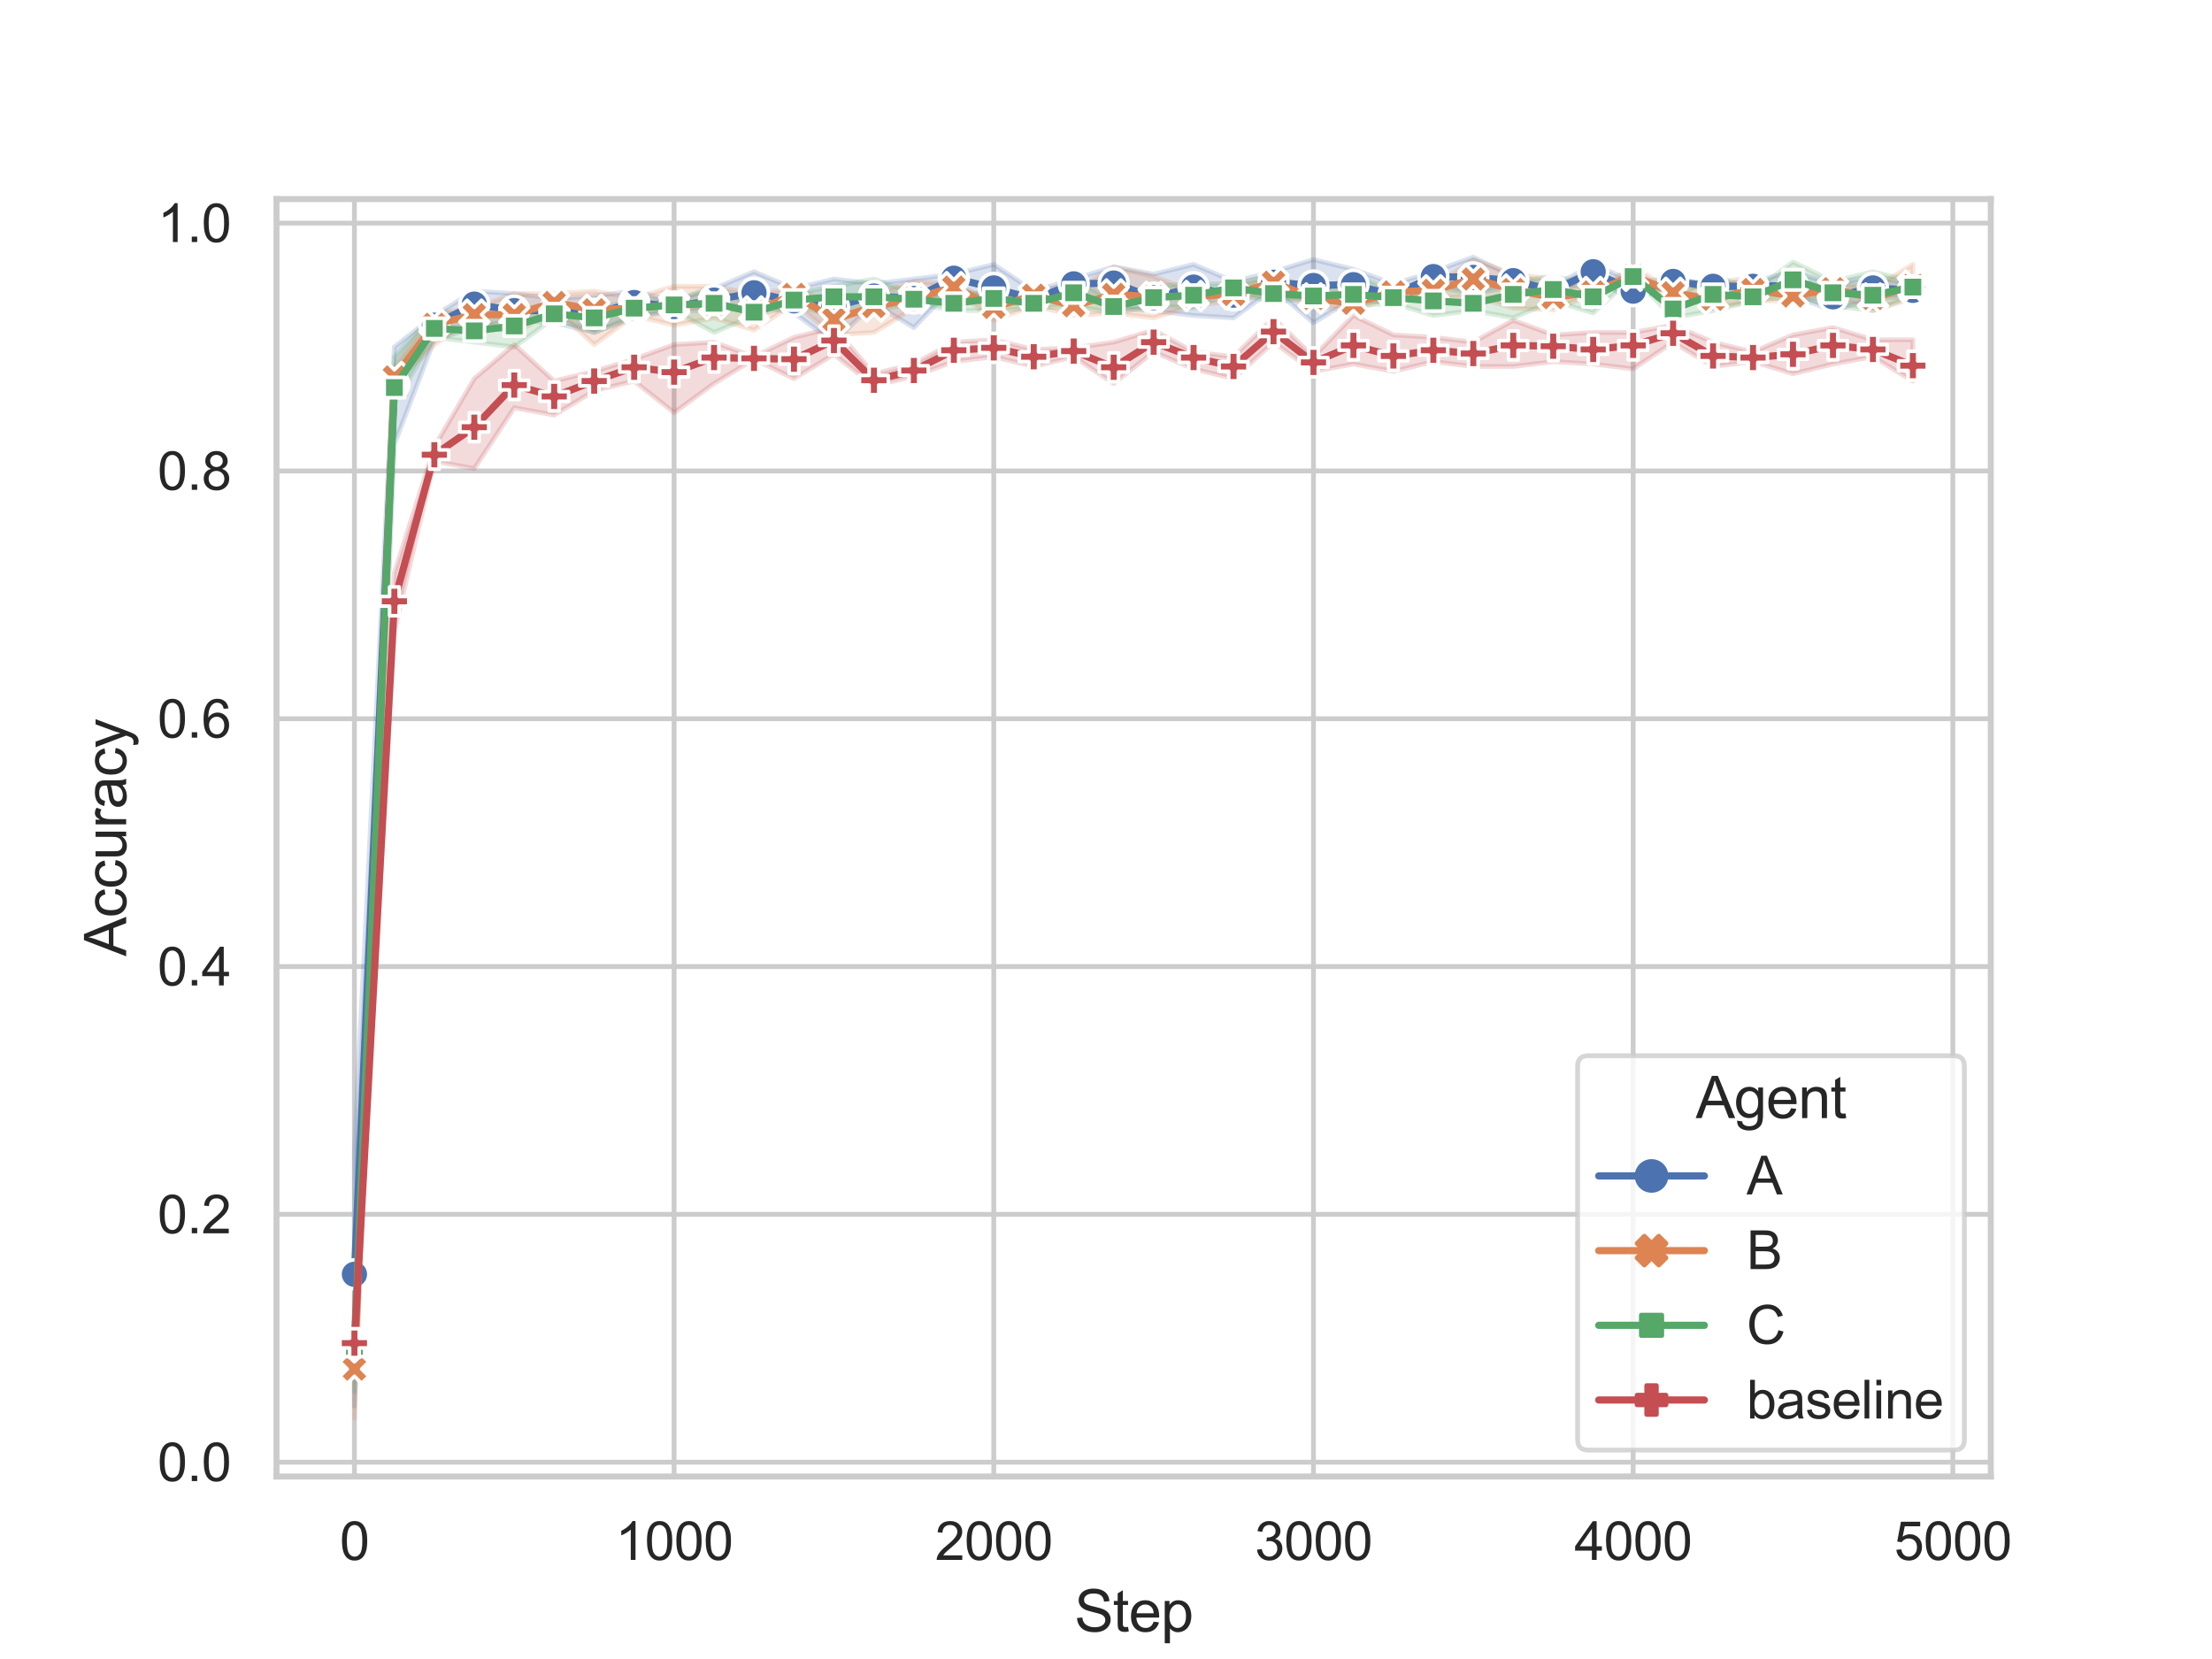 <?xml version="1.0" encoding="utf-8" standalone="no"?>
<!DOCTYPE svg PUBLIC "-//W3C//DTD SVG 1.1//EN"
  "http://www.w3.org/Graphics/SVG/1.1/DTD/svg11.dtd">
<svg height="345.6pt" version="1.1" viewBox="0 0 460.8 345.6" width="460.8pt" xmlns="http://www.w3.org/2000/svg" xmlns:xlink="http://www.w3.org/1999/xlink">
 <defs>
  <style type="text/css">*{stroke-linecap:butt;stroke-linejoin:round;}</style>
 </defs>
 <g id="figure_1">
  <g id="patch_1">
   <path d="M 0 345.6 
L 460.8 345.6 
L 460.8 0 
L 0 0 
z
" style="fill:#ffffff;"/>
  </g>
  <g id="axes_1">
   <g id="patch_2">
    <path d="M 57.6 307.584 
L 414.72 307.584 
L 414.72 41.472 
L 57.6 41.472 
z
" style="fill:#ffffff;"/>
   </g>
   <g id="matplotlib.axis_1">
    <g id="xtick_1">
     <g id="line2d_1">
      <path clip-path="url(#p94742d2c75)" d="M 73.833 307.584 
L 73.833 41.472 
" style="fill:none;stroke:#cccccc;stroke-linecap:round;"/>
     </g>
     <g id="text_1">
      <!-- 0 -->
      <g style="fill:#262626;" transform="translate(70.774 324.958)scale(0.11 -0.11)">
       <defs>
        <path d="M 266 2259 
Q 266 3072 433 3567 
Q 600 4063 929 4331 
Q 1259 4600 1759 4600 
Q 2128 4600 2406 4451 
Q 2684 4303 2865 4023 
Q 3047 3744 3150 3342 
Q 3253 2941 3253 2259 
Q 3253 1453 3087 958 
Q 2922 463 2592 192 
Q 2263 -78 1759 -78 
Q 1097 -78 719 397 
Q 266 969 266 2259 
z
M 844 2259 
Q 844 1131 1108 757 
Q 1372 384 1759 384 
Q 2147 384 2411 759 
Q 2675 1134 2675 2259 
Q 2675 3391 2411 3762 
Q 2147 4134 1753 4134 
Q 1366 4134 1134 3806 
Q 844 3388 844 2259 
z
" id="ArialMT-30" transform="scale(0.016)"/>
       </defs>
       <use xlink:href="#ArialMT-30"/>
      </g>
     </g>
    </g>
    <g id="xtick_2">
     <g id="line2d_2">
      <path clip-path="url(#p94742d2c75)" d="M 140.429 307.584 
L 140.429 41.472 
" style="fill:none;stroke:#cccccc;stroke-linecap:round;"/>
     </g>
     <g id="text_2">
      <!-- 1000 -->
      <g style="fill:#262626;" transform="translate(128.194 324.958)scale(0.11 -0.11)">
       <defs>
        <path d="M 2384 0 
L 1822 0 
L 1822 3584 
Q 1619 3391 1289 3197 
Q 959 3003 697 2906 
L 697 3450 
Q 1169 3672 1522 3987 
Q 1875 4303 2022 4600 
L 2384 4600 
L 2384 0 
z
" id="ArialMT-31" transform="scale(0.016)"/>
       </defs>
       <use xlink:href="#ArialMT-31"/>
       <use x="55.615" xlink:href="#ArialMT-30"/>
       <use x="111.23" xlink:href="#ArialMT-30"/>
       <use x="166.846" xlink:href="#ArialMT-30"/>
      </g>
     </g>
    </g>
    <g id="xtick_3">
     <g id="line2d_3">
      <path clip-path="url(#p94742d2c75)" d="M 207.024 307.584 
L 207.024 41.472 
" style="fill:none;stroke:#cccccc;stroke-linecap:round;"/>
     </g>
     <g id="text_3">
      <!-- 2000 -->
      <g style="fill:#262626;" transform="translate(194.79 324.958)scale(0.11 -0.11)">
       <defs>
        <path d="M 3222 541 
L 3222 0 
L 194 0 
Q 188 203 259 391 
Q 375 700 629 1000 
Q 884 1300 1366 1694 
Q 2113 2306 2375 2664 
Q 2638 3022 2638 3341 
Q 2638 3675 2398 3904 
Q 2159 4134 1775 4134 
Q 1369 4134 1125 3890 
Q 881 3647 878 3216 
L 300 3275 
Q 359 3922 746 4261 
Q 1134 4600 1788 4600 
Q 2447 4600 2831 4234 
Q 3216 3869 3216 3328 
Q 3216 3053 3103 2787 
Q 2991 2522 2730 2228 
Q 2469 1934 1863 1422 
Q 1356 997 1212 845 
Q 1069 694 975 541 
L 3222 541 
z
" id="ArialMT-32" transform="scale(0.016)"/>
       </defs>
       <use xlink:href="#ArialMT-32"/>
       <use x="55.615" xlink:href="#ArialMT-30"/>
       <use x="111.23" xlink:href="#ArialMT-30"/>
       <use x="166.846" xlink:href="#ArialMT-30"/>
      </g>
     </g>
    </g>
    <g id="xtick_4">
     <g id="line2d_4">
      <path clip-path="url(#p94742d2c75)" d="M 273.62 307.584 
L 273.62 41.472 
" style="fill:none;stroke:#cccccc;stroke-linecap:round;"/>
     </g>
     <g id="text_4">
      <!-- 3000 -->
      <g style="fill:#262626;" transform="translate(261.386 324.958)scale(0.11 -0.11)">
       <defs>
        <path d="M 269 1209 
L 831 1284 
Q 928 806 1161 595 
Q 1394 384 1728 384 
Q 2125 384 2398 659 
Q 2672 934 2672 1341 
Q 2672 1728 2419 1979 
Q 2166 2231 1775 2231 
Q 1616 2231 1378 2169 
L 1441 2663 
Q 1497 2656 1531 2656 
Q 1891 2656 2178 2843 
Q 2466 3031 2466 3422 
Q 2466 3731 2256 3934 
Q 2047 4138 1716 4138 
Q 1388 4138 1169 3931 
Q 950 3725 888 3313 
L 325 3413 
Q 428 3978 793 4289 
Q 1159 4600 1703 4600 
Q 2078 4600 2393 4439 
Q 2709 4278 2876 4000 
Q 3044 3722 3044 3409 
Q 3044 3113 2884 2869 
Q 2725 2625 2413 2481 
Q 2819 2388 3044 2092 
Q 3269 1797 3269 1353 
Q 3269 753 2831 336 
Q 2394 -81 1725 -81 
Q 1122 -81 723 278 
Q 325 638 269 1209 
z
" id="ArialMT-33" transform="scale(0.016)"/>
       </defs>
       <use xlink:href="#ArialMT-33"/>
       <use x="55.615" xlink:href="#ArialMT-30"/>
       <use x="111.23" xlink:href="#ArialMT-30"/>
       <use x="166.846" xlink:href="#ArialMT-30"/>
      </g>
     </g>
    </g>
    <g id="xtick_5">
     <g id="line2d_5">
      <path clip-path="url(#p94742d2c75)" d="M 340.216 307.584 
L 340.216 41.472 
" style="fill:none;stroke:#cccccc;stroke-linecap:round;"/>
     </g>
     <g id="text_5">
      <!-- 4000 -->
      <g style="fill:#262626;" transform="translate(327.982 324.958)scale(0.11 -0.11)">
       <defs>
        <path d="M 2069 0 
L 2069 1097 
L 81 1097 
L 81 1613 
L 2172 4581 
L 2631 4581 
L 2631 1613 
L 3250 1613 
L 3250 1097 
L 2631 1097 
L 2631 0 
L 2069 0 
z
M 2069 1613 
L 2069 3678 
L 634 1613 
L 2069 1613 
z
" id="ArialMT-34" transform="scale(0.016)"/>
       </defs>
       <use xlink:href="#ArialMT-34"/>
       <use x="55.615" xlink:href="#ArialMT-30"/>
       <use x="111.23" xlink:href="#ArialMT-30"/>
       <use x="166.846" xlink:href="#ArialMT-30"/>
      </g>
     </g>
    </g>
    <g id="xtick_6">
     <g id="line2d_6">
      <path clip-path="url(#p94742d2c75)" d="M 406.812 307.584 
L 406.812 41.472 
" style="fill:none;stroke:#cccccc;stroke-linecap:round;"/>
     </g>
     <g id="text_6">
      <!-- 5000 -->
      <g style="fill:#262626;" transform="translate(394.578 324.958)scale(0.11 -0.11)">
       <defs>
        <path d="M 266 1200 
L 856 1250 
Q 922 819 1161 601 
Q 1400 384 1738 384 
Q 2144 384 2425 690 
Q 2706 997 2706 1503 
Q 2706 1984 2436 2262 
Q 2166 2541 1728 2541 
Q 1456 2541 1237 2417 
Q 1019 2294 894 2097 
L 366 2166 
L 809 4519 
L 3088 4519 
L 3088 3981 
L 1259 3981 
L 1013 2750 
Q 1425 3038 1878 3038 
Q 2478 3038 2890 2622 
Q 3303 2206 3303 1553 
Q 3303 931 2941 478 
Q 2500 -78 1738 -78 
Q 1113 -78 717 272 
Q 322 622 266 1200 
z
" id="ArialMT-35" transform="scale(0.016)"/>
       </defs>
       <use xlink:href="#ArialMT-35"/>
       <use x="55.615" xlink:href="#ArialMT-30"/>
       <use x="111.23" xlink:href="#ArialMT-30"/>
       <use x="166.846" xlink:href="#ArialMT-30"/>
      </g>
     </g>
    </g>
    <g id="text_7">
     <!-- Step -->
     <g style="fill:#262626;" transform="translate(223.818 339.879)scale(0.12 -0.12)">
      <defs>
       <path d="M 288 1472 
L 859 1522 
Q 900 1178 1048 958 
Q 1197 738 1509 602 
Q 1822 466 2213 466 
Q 2559 466 2825 569 
Q 3091 672 3220 851 
Q 3350 1031 3350 1244 
Q 3350 1459 3225 1620 
Q 3100 1781 2813 1891 
Q 2628 1963 1997 2114 
Q 1366 2266 1113 2400 
Q 784 2572 623 2826 
Q 463 3081 463 3397 
Q 463 3744 659 4045 
Q 856 4347 1234 4503 
Q 1613 4659 2075 4659 
Q 2584 4659 2973 4495 
Q 3363 4331 3572 4012 
Q 3781 3694 3797 3291 
L 3216 3247 
Q 3169 3681 2898 3903 
Q 2628 4125 2100 4125 
Q 1550 4125 1298 3923 
Q 1047 3722 1047 3438 
Q 1047 3191 1225 3031 
Q 1400 2872 2139 2705 
Q 2878 2538 3153 2413 
Q 3553 2228 3743 1945 
Q 3934 1663 3934 1294 
Q 3934 928 3725 604 
Q 3516 281 3123 101 
Q 2731 -78 2241 -78 
Q 1619 -78 1198 103 
Q 778 284 539 648 
Q 300 1013 288 1472 
z
" id="ArialMT-53" transform="scale(0.016)"/>
       <path d="M 1650 503 
L 1731 6 
Q 1494 -44 1306 -44 
Q 1000 -44 831 53 
Q 663 150 594 308 
Q 525 466 525 972 
L 525 2881 
L 113 2881 
L 113 3319 
L 525 3319 
L 525 4141 
L 1084 4478 
L 1084 3319 
L 1650 3319 
L 1650 2881 
L 1084 2881 
L 1084 941 
Q 1084 700 1114 631 
Q 1144 563 1211 522 
Q 1278 481 1403 481 
Q 1497 481 1650 503 
z
" id="ArialMT-74" transform="scale(0.016)"/>
       <path d="M 2694 1069 
L 3275 997 
Q 3138 488 2766 206 
Q 2394 -75 1816 -75 
Q 1088 -75 661 373 
Q 234 822 234 1631 
Q 234 2469 665 2931 
Q 1097 3394 1784 3394 
Q 2450 3394 2872 2941 
Q 3294 2488 3294 1666 
Q 3294 1616 3291 1516 
L 816 1516 
Q 847 969 1125 678 
Q 1403 388 1819 388 
Q 2128 388 2347 550 
Q 2566 713 2694 1069 
z
M 847 1978 
L 2700 1978 
Q 2663 2397 2488 2606 
Q 2219 2931 1791 2931 
Q 1403 2931 1139 2672 
Q 875 2413 847 1978 
z
" id="ArialMT-65" transform="scale(0.016)"/>
       <path d="M 422 -1272 
L 422 3319 
L 934 3319 
L 934 2888 
Q 1116 3141 1344 3267 
Q 1572 3394 1897 3394 
Q 2322 3394 2647 3175 
Q 2972 2956 3137 2557 
Q 3303 2159 3303 1684 
Q 3303 1175 3120 767 
Q 2938 359 2589 142 
Q 2241 -75 1856 -75 
Q 1575 -75 1351 44 
Q 1128 163 984 344 
L 984 -1272 
L 422 -1272 
z
M 931 1641 
Q 931 1000 1190 694 
Q 1450 388 1819 388 
Q 2194 388 2461 705 
Q 2728 1022 2728 1688 
Q 2728 2322 2467 2637 
Q 2206 2953 1844 2953 
Q 1484 2953 1207 2617 
Q 931 2281 931 1641 
z
" id="ArialMT-70" transform="scale(0.016)"/>
      </defs>
      <use xlink:href="#ArialMT-53"/>
      <use x="66.699" xlink:href="#ArialMT-74"/>
      <use x="94.482" xlink:href="#ArialMT-65"/>
      <use x="150.098" xlink:href="#ArialMT-70"/>
     </g>
    </g>
   </g>
   <g id="matplotlib.axis_2">
    <g id="ytick_1">
     <g id="line2d_7">
      <path clip-path="url(#p94742d2c75)" d="M 57.6 304.598 
L 414.72 304.598 
" style="fill:none;stroke:#cccccc;stroke-linecap:round;"/>
     </g>
     <g id="text_8">
      <!-- 0.0 -->
      <g style="fill:#262626;" transform="translate(32.81 308.535)scale(0.11 -0.11)">
       <defs>
        <path d="M 581 0 
L 581 641 
L 1222 641 
L 1222 0 
L 581 0 
z
" id="ArialMT-2e" transform="scale(0.016)"/>
       </defs>
       <use xlink:href="#ArialMT-30"/>
       <use x="55.615" xlink:href="#ArialMT-2e"/>
       <use x="83.398" xlink:href="#ArialMT-30"/>
      </g>
     </g>
    </g>
    <g id="ytick_2">
     <g id="line2d_8">
      <path clip-path="url(#p94742d2c75)" d="M 57.6 252.975 
L 414.72 252.975 
" style="fill:none;stroke:#cccccc;stroke-linecap:round;"/>
     </g>
     <g id="text_9">
      <!-- 0.2 -->
      <g style="fill:#262626;" transform="translate(32.81 256.912)scale(0.11 -0.11)">
       <use xlink:href="#ArialMT-30"/>
       <use x="55.615" xlink:href="#ArialMT-2e"/>
       <use x="83.398" xlink:href="#ArialMT-32"/>
      </g>
     </g>
    </g>
    <g id="ytick_3">
     <g id="line2d_9">
      <path clip-path="url(#p94742d2c75)" d="M 57.6 201.352 
L 414.72 201.352 
" style="fill:none;stroke:#cccccc;stroke-linecap:round;"/>
     </g>
     <g id="text_10">
      <!-- 0.4 -->
      <g style="fill:#262626;" transform="translate(32.81 205.289)scale(0.11 -0.11)">
       <use xlink:href="#ArialMT-30"/>
       <use x="55.615" xlink:href="#ArialMT-2e"/>
       <use x="83.398" xlink:href="#ArialMT-34"/>
      </g>
     </g>
    </g>
    <g id="ytick_4">
     <g id="line2d_10">
      <path clip-path="url(#p94742d2c75)" d="M 57.6 149.729 
L 414.72 149.729 
" style="fill:none;stroke:#cccccc;stroke-linecap:round;"/>
     </g>
     <g id="text_11">
      <!-- 0.6 -->
      <g style="fill:#262626;" transform="translate(32.81 153.665)scale(0.11 -0.11)">
       <defs>
        <path d="M 3184 3459 
L 2625 3416 
Q 2550 3747 2413 3897 
Q 2184 4138 1850 4138 
Q 1581 4138 1378 3988 
Q 1113 3794 959 3422 
Q 806 3050 800 2363 
Q 1003 2672 1297 2822 
Q 1591 2972 1913 2972 
Q 2475 2972 2870 2558 
Q 3266 2144 3266 1488 
Q 3266 1056 3080 686 
Q 2894 316 2569 119 
Q 2244 -78 1831 -78 
Q 1128 -78 684 439 
Q 241 956 241 2144 
Q 241 3472 731 4075 
Q 1159 4600 1884 4600 
Q 2425 4600 2770 4297 
Q 3116 3994 3184 3459 
z
M 888 1484 
Q 888 1194 1011 928 
Q 1134 663 1356 523 
Q 1578 384 1822 384 
Q 2178 384 2434 671 
Q 2691 959 2691 1453 
Q 2691 1928 2437 2201 
Q 2184 2475 1800 2475 
Q 1419 2475 1153 2201 
Q 888 1928 888 1484 
z
" id="ArialMT-36" transform="scale(0.016)"/>
       </defs>
       <use xlink:href="#ArialMT-30"/>
       <use x="55.615" xlink:href="#ArialMT-2e"/>
       <use x="83.398" xlink:href="#ArialMT-36"/>
      </g>
     </g>
    </g>
    <g id="ytick_5">
     <g id="line2d_11">
      <path clip-path="url(#p94742d2c75)" d="M 57.6 98.106 
L 414.72 98.106 
" style="fill:none;stroke:#cccccc;stroke-linecap:round;"/>
     </g>
     <g id="text_12">
      <!-- 0.8 -->
      <g style="fill:#262626;" transform="translate(32.81 102.042)scale(0.11 -0.11)">
       <defs>
        <path d="M 1131 2484 
Q 781 2613 612 2850 
Q 444 3088 444 3419 
Q 444 3919 803 4259 
Q 1163 4600 1759 4600 
Q 2359 4600 2725 4251 
Q 3091 3903 3091 3403 
Q 3091 3084 2923 2848 
Q 2756 2613 2416 2484 
Q 2838 2347 3058 2040 
Q 3278 1734 3278 1309 
Q 3278 722 2862 322 
Q 2447 -78 1769 -78 
Q 1091 -78 675 323 
Q 259 725 259 1325 
Q 259 1772 486 2073 
Q 713 2375 1131 2484 
z
M 1019 3438 
Q 1019 3113 1228 2906 
Q 1438 2700 1772 2700 
Q 2097 2700 2305 2904 
Q 2513 3109 2513 3406 
Q 2513 3716 2298 3927 
Q 2084 4138 1766 4138 
Q 1444 4138 1231 3931 
Q 1019 3725 1019 3438 
z
M 838 1322 
Q 838 1081 952 856 
Q 1066 631 1291 507 
Q 1516 384 1775 384 
Q 2178 384 2440 643 
Q 2703 903 2703 1303 
Q 2703 1709 2433 1975 
Q 2163 2241 1756 2241 
Q 1359 2241 1098 1978 
Q 838 1716 838 1322 
z
" id="ArialMT-38" transform="scale(0.016)"/>
       </defs>
       <use xlink:href="#ArialMT-30"/>
       <use x="55.615" xlink:href="#ArialMT-2e"/>
       <use x="83.398" xlink:href="#ArialMT-38"/>
      </g>
     </g>
    </g>
    <g id="ytick_6">
     <g id="line2d_12">
      <path clip-path="url(#p94742d2c75)" d="M 57.6 46.482 
L 414.72 46.482 
" style="fill:none;stroke:#cccccc;stroke-linecap:round;"/>
     </g>
     <g id="text_13">
      <!-- 1.0 -->
      <g style="fill:#262626;" transform="translate(32.81 50.419)scale(0.11 -0.11)">
       <use xlink:href="#ArialMT-31"/>
       <use x="55.615" xlink:href="#ArialMT-2e"/>
       <use x="83.398" xlink:href="#ArialMT-30"/>
      </g>
     </g>
    </g>
    <g id="text_14">
     <!-- Accuracy -->
     <g style="fill:#262626;" transform="translate(26.284 199.201)rotate(-90)scale(0.12 -0.12)">
      <defs>
       <path d="M -9 0 
L 1750 4581 
L 2403 4581 
L 4278 0 
L 3588 0 
L 3053 1388 
L 1138 1388 
L 634 0 
L -9 0 
z
M 1313 1881 
L 2866 1881 
L 2388 3150 
Q 2169 3728 2063 4100 
Q 1975 3659 1816 3225 
L 1313 1881 
z
" id="ArialMT-41" transform="scale(0.016)"/>
       <path d="M 2588 1216 
L 3141 1144 
Q 3050 572 2676 248 
Q 2303 -75 1759 -75 
Q 1078 -75 664 370 
Q 250 816 250 1647 
Q 250 2184 428 2587 
Q 606 2991 970 3192 
Q 1334 3394 1763 3394 
Q 2303 3394 2647 3120 
Q 2991 2847 3088 2344 
L 2541 2259 
Q 2463 2594 2264 2762 
Q 2066 2931 1784 2931 
Q 1359 2931 1093 2626 
Q 828 2322 828 1663 
Q 828 994 1084 691 
Q 1341 388 1753 388 
Q 2084 388 2306 591 
Q 2528 794 2588 1216 
z
" id="ArialMT-63" transform="scale(0.016)"/>
       <path d="M 2597 0 
L 2597 488 
Q 2209 -75 1544 -75 
Q 1250 -75 995 37 
Q 741 150 617 320 
Q 494 491 444 738 
Q 409 903 409 1263 
L 409 3319 
L 972 3319 
L 972 1478 
Q 972 1038 1006 884 
Q 1059 663 1231 536 
Q 1403 409 1656 409 
Q 1909 409 2131 539 
Q 2353 669 2445 892 
Q 2538 1116 2538 1541 
L 2538 3319 
L 3100 3319 
L 3100 0 
L 2597 0 
z
" id="ArialMT-75" transform="scale(0.016)"/>
       <path d="M 416 0 
L 416 3319 
L 922 3319 
L 922 2816 
Q 1116 3169 1280 3281 
Q 1444 3394 1641 3394 
Q 1925 3394 2219 3213 
L 2025 2691 
Q 1819 2813 1613 2813 
Q 1428 2813 1281 2702 
Q 1134 2591 1072 2394 
Q 978 2094 978 1738 
L 978 0 
L 416 0 
z
" id="ArialMT-72" transform="scale(0.016)"/>
       <path d="M 2588 409 
Q 2275 144 1986 34 
Q 1697 -75 1366 -75 
Q 819 -75 525 192 
Q 231 459 231 875 
Q 231 1119 342 1320 
Q 453 1522 633 1644 
Q 813 1766 1038 1828 
Q 1203 1872 1538 1913 
Q 2219 1994 2541 2106 
Q 2544 2222 2544 2253 
Q 2544 2597 2384 2738 
Q 2169 2928 1744 2928 
Q 1347 2928 1158 2789 
Q 969 2650 878 2297 
L 328 2372 
Q 403 2725 575 2942 
Q 747 3159 1072 3276 
Q 1397 3394 1825 3394 
Q 2250 3394 2515 3294 
Q 2781 3194 2906 3042 
Q 3031 2891 3081 2659 
Q 3109 2516 3109 2141 
L 3109 1391 
Q 3109 606 3145 398 
Q 3181 191 3288 0 
L 2700 0 
Q 2613 175 2588 409 
z
M 2541 1666 
Q 2234 1541 1622 1453 
Q 1275 1403 1131 1340 
Q 988 1278 909 1158 
Q 831 1038 831 891 
Q 831 666 1001 516 
Q 1172 366 1500 366 
Q 1825 366 2078 508 
Q 2331 650 2450 897 
Q 2541 1088 2541 1459 
L 2541 1666 
z
" id="ArialMT-61" transform="scale(0.016)"/>
       <path d="M 397 -1278 
L 334 -750 
Q 519 -800 656 -800 
Q 844 -800 956 -737 
Q 1069 -675 1141 -563 
Q 1194 -478 1313 -144 
Q 1328 -97 1363 -6 
L 103 3319 
L 709 3319 
L 1400 1397 
Q 1534 1031 1641 628 
Q 1738 1016 1872 1384 
L 2581 3319 
L 3144 3319 
L 1881 -56 
Q 1678 -603 1566 -809 
Q 1416 -1088 1222 -1217 
Q 1028 -1347 759 -1347 
Q 597 -1347 397 -1278 
z
" id="ArialMT-79" transform="scale(0.016)"/>
      </defs>
      <use xlink:href="#ArialMT-41"/>
      <use x="66.699" xlink:href="#ArialMT-63"/>
      <use x="116.699" xlink:href="#ArialMT-63"/>
      <use x="166.699" xlink:href="#ArialMT-75"/>
      <use x="222.314" xlink:href="#ArialMT-72"/>
      <use x="255.615" xlink:href="#ArialMT-61"/>
      <use x="311.23" xlink:href="#ArialMT-63"/>
      <use x="361.23" xlink:href="#ArialMT-79"/>
     </g>
    </g>
   </g>
   <g id="PolyCollection_1">
    <defs>
     <path d="M 73.833 -106.29 
L 73.833 -52.643 
L 82.157 -253.062 
L 90.482 -274.824 
L 98.806 -277.355 
L 107.131 -278.873 
L 115.455 -278.367 
L 123.78 -276.343 
L 132.104 -279.379 
L 140.429 -280.898 
L 148.753 -280.898 
L 157.077 -281.91 
L 165.402 -280.391 
L 173.726 -274.318 
L 182.051 -282.416 
L 190.375 -277.355 
L 198.7 -285.959 
L 207.024 -282.922 
L 215.349 -281.91 
L 223.673 -284.44 
L 231.998 -281.404 
L 240.322 -280.898 
L 248.647 -279.885 
L 256.971 -279.379 
L 265.296 -285.453 
L 273.62 -278.367 
L 281.945 -283.428 
L 290.269 -282.416 
L 298.594 -285.959 
L 306.918 -284.44 
L 315.243 -285.959 
L 323.567 -284.44 
L 331.891 -287.477 
L 340.216 -283.049 
L 348.54 -286.465 
L 356.865 -285.453 
L 365.189 -284.946 
L 373.514 -283.934 
L 381.838 -280.898 
L 390.163 -283.428 
L 398.487 -283.934 
L 398.487 -286.465 
L 398.487 -286.465 
L 390.163 -287.983 
L 381.838 -286.465 
L 373.514 -288.995 
L 365.189 -286.971 
L 356.865 -286.465 
L 348.54 -287.477 
L 340.216 -286.971 
L 331.891 -290.514 
L 323.567 -285.959 
L 315.243 -287.983 
L 306.918 -292.032 
L 298.594 -288.995 
L 290.269 -286.465 
L 281.945 -289.501 
L 273.62 -291.526 
L 265.296 -288.995 
L 256.971 -286.971 
L 248.647 -290.514 
L 240.322 -288.489 
L 231.998 -290.008 
L 223.673 -287.477 
L 215.349 -284.946 
L 207.024 -290.514 
L 198.7 -288.489 
L 190.375 -287.477 
L 182.051 -286.465 
L 173.726 -287.477 
L 165.402 -285.453 
L 157.077 -288.995 
L 148.753 -285.453 
L 140.429 -282.922 
L 132.104 -284.946 
L 123.78 -283.934 
L 115.455 -283.428 
L 107.131 -284.44 
L 98.806 -284.946 
L 90.482 -279.885 
L 82.157 -273.306 
L 73.833 -106.29 
z
" id="md2977d6e96" style="stroke:#4c72b0;stroke-opacity:0.2;"/>
    </defs>
    <g clip-path="url(#p94742d2c75)">
     <use style="fill:#4c72b0;fill-opacity:0.2;stroke:#4c72b0;stroke-opacity:0.2;" x="0" xlink:href="#md2977d6e96" y="345.6"/>
    </g>
   </g>
   <g id="PolyCollection_2">
    <defs>
     <path d="M 73.833 -68.332 
L 73.833 -50.112 
L 82.157 -265.714 
L 90.482 -273.812 
L 98.806 -279.379 
L 107.131 -275.837 
L 115.455 -281.404 
L 123.78 -273.812 
L 132.104 -279.885 
L 140.429 -277.861 
L 148.753 -279.379 
L 157.077 -276.849 
L 165.402 -282.416 
L 173.726 -275.837 
L 182.051 -276.343 
L 190.375 -281.404 
L 198.7 -285.453 
L 207.024 -278.873 
L 215.349 -281.91 
L 223.673 -279.885 
L 231.998 -280.391 
L 240.322 -279.379 
L 248.647 -281.91 
L 256.971 -282.922 
L 265.296 -284.44 
L 273.62 -281.91 
L 281.945 -280.898 
L 290.269 -283.934 
L 298.594 -283.428 
L 306.918 -283.934 
L 315.243 -281.404 
L 323.567 -281.037 
L 331.891 -284.44 
L 340.216 -286.971 
L 348.54 -284.44 
L 356.865 -281.404 
L 365.189 -282.922 
L 373.514 -282.922 
L 381.838 -283.934 
L 390.163 -280.898 
L 398.487 -283.428 
L 398.487 -290.514 
L 398.487 -290.514 
L 390.163 -285.453 
L 381.838 -286.971 
L 373.514 -284.946 
L 365.189 -287.983 
L 356.865 -286.465 
L 348.54 -284.946 
L 340.216 -290.008 
L 331.891 -284.946 
L 323.567 -287.477 
L 315.243 -288.489 
L 306.918 -291.526 
L 298.594 -285.959 
L 290.269 -285.959 
L 281.945 -284.946 
L 273.62 -284.946 
L 265.296 -288.489 
L 256.971 -285.453 
L 248.647 -284.946 
L 240.322 -287.983 
L 231.998 -290.008 
L 223.673 -284.946 
L 215.349 -285.959 
L 207.024 -282.922 
L 198.7 -286.465 
L 190.375 -286.971 
L 182.051 -284.44 
L 173.726 -282.416 
L 165.402 -285.453 
L 157.077 -284.44 
L 148.753 -285.959 
L 140.429 -285.959 
L 132.104 -283.428 
L 123.78 -284.946 
L 115.455 -284.44 
L 107.131 -284.44 
L 98.806 -281.404 
L 90.482 -280.391 
L 82.157 -269.257 
L 73.833 -68.332 
z
" id="m70baf7bc66" style="stroke:#dd8452;stroke-opacity:0.2;"/>
    </defs>
    <g clip-path="url(#p94742d2c75)">
     <use style="fill:#dd8452;fill-opacity:0.2;stroke:#dd8452;stroke-opacity:0.2;" x="0" xlink:href="#m70baf7bc66" y="345.6"/>
    </g>
   </g>
   <g id="PolyCollection_3">
    <defs>
     <path d="M 73.833 -74.911 
L 73.833 -55.679 
L 82.157 -261.665 
L 90.482 -275.33 
L 98.806 -274.318 
L 107.131 -273.306 
L 115.455 -279.379 
L 123.78 -276.343 
L 132.104 -279.885 
L 140.429 -280.898 
L 148.753 -276.343 
L 157.077 -279.885 
L 165.402 -281.91 
L 173.726 -279.885 
L 182.051 -280.898 
L 190.375 -282.416 
L 198.7 -280.898 
L 207.024 -280.898 
L 215.349 -281.404 
L 223.673 -281.91 
L 231.998 -280.391 
L 240.322 -281.91 
L 248.647 -281.404 
L 256.971 -284.946 
L 265.296 -282.416 
L 273.62 -283.934 
L 281.945 -281.91 
L 290.269 -282.416 
L 298.594 -279.885 
L 306.918 -280.898 
L 315.243 -279.379 
L 323.567 -282.922 
L 331.891 -280.391 
L 340.216 -287.983 
L 348.54 -279.379 
L 356.865 -280.898 
L 365.189 -282.922 
L 373.514 -283.934 
L 381.838 -281.91 
L 390.163 -280.898 
L 398.487 -283.934 
L 398.487 -286.971 
L 398.487 -286.971 
L 390.163 -288.995 
L 381.838 -286.971 
L 373.514 -291.02 
L 365.189 -284.946 
L 356.865 -288.489 
L 348.54 -282.922 
L 340.216 -287.983 
L 331.891 -286.465 
L 323.567 -287.983 
L 315.243 -286.971 
L 306.918 -285.453 
L 298.594 -287.983 
L 290.269 -284.946 
L 281.945 -288.489 
L 273.62 -283.934 
L 265.296 -287.983 
L 256.971 -286.465 
L 248.647 -286.465 
L 240.322 -285.959 
L 231.998 -282.922 
L 223.673 -287.477 
L 215.349 -282.922 
L 207.024 -284.946 
L 198.7 -283.934 
L 190.375 -284.44 
L 182.051 -287.477 
L 173.726 -285.959 
L 165.402 -284.44 
L 157.077 -281.91 
L 148.753 -285.959 
L 140.429 -282.922 
L 132.104 -283.428 
L 123.78 -280.898 
L 115.455 -280.898 
L 107.131 -281.404 
L 98.806 -280.391 
L 90.482 -280.391 
L 82.157 -271.282 
L 73.833 -74.911 
z
" id="mdaa91810a1" style="stroke:#55a868;stroke-opacity:0.2;"/>
    </defs>
    <g clip-path="url(#p94742d2c75)">
     <use style="fill:#55a868;fill-opacity:0.2;stroke:#55a868;stroke-opacity:0.2;" x="0" xlink:href="#mdaa91810a1" y="345.6"/>
    </g>
   </g>
   <g id="PolyCollection_4">
    <defs>
     <path d="M 73.833 -66.307 
L 73.833 -64.789 
L 82.157 -214.091 
L 90.482 -249.519 
L 98.806 -248.001 
L 107.131 -260.653 
L 115.455 -259.135 
L 123.78 -264.196 
L 132.104 -266.22 
L 140.429 -259.641 
L 148.753 -265.714 
L 157.077 -270.775 
L 165.402 -266.727 
L 173.726 -271.788 
L 182.051 -265.208 
L 190.375 -267.233 
L 198.7 -270.269 
L 207.024 -271.282 
L 215.349 -269.257 
L 223.673 -271.282 
L 231.998 -265.714 
L 240.322 -272.294 
L 248.647 -268.751 
L 256.971 -266.727 
L 265.296 -274.318 
L 273.62 -268.245 
L 281.945 -269.763 
L 290.269 -268.245 
L 298.594 -270.269 
L 306.918 -269.257 
L 315.243 -269.257 
L 323.567 -270.269 
L 331.891 -269.763 
L 340.216 -268.751 
L 348.54 -274.318 
L 356.865 -269.257 
L 365.189 -270.269 
L 373.514 -267.739 
L 381.838 -269.763 
L 390.163 -271.282 
L 398.487 -266.22 
L 398.487 -274.824 
L 398.487 -274.824 
L 390.163 -274.824 
L 381.838 -277.355 
L 373.514 -275.837 
L 365.189 -272.294 
L 356.865 -274.318 
L 348.54 -277.861 
L 340.216 -276.343 
L 331.891 -276.343 
L 323.567 -275.837 
L 315.243 -278.873 
L 306.918 -274.318 
L 298.594 -275.33 
L 290.269 -275.837 
L 281.945 -279.885 
L 273.62 -271.282 
L 265.296 -279.379 
L 256.971 -271.282 
L 248.647 -272.294 
L 240.322 -276.849 
L 231.998 -274.318 
L 223.673 -273.137 
L 215.349 -272.8 
L 207.024 -274.824 
L 198.7 -274.318 
L 190.375 -269.763 
L 182.051 -267.739 
L 173.726 -277.355 
L 165.402 -275.33 
L 157.077 -271.282 
L 148.753 -274.318 
L 140.429 -273.812 
L 132.104 -270.775 
L 123.78 -268.245 
L 115.455 -266.22 
L 107.131 -273.812 
L 98.806 -266.727 
L 90.482 -252.556 
L 82.157 -226.238 
L 73.833 -66.307 
z
" id="md938da1c6a" style="stroke:#c44e52;stroke-opacity:0.2;"/>
    </defs>
    <g clip-path="url(#p94742d2c75)">
     <use style="fill:#c44e52;fill-opacity:0.2;stroke:#c44e52;stroke-opacity:0.2;" x="0" xlink:href="#md938da1c6a" y="345.6"/>
    </g>
   </g>
   <g id="line2d_13">
    <path clip-path="url(#p94742d2c75)" d="M 73.833 265.459 
L 82.157 80.054 
L 90.482 67.739 
L 98.806 63.353 
L 107.131 64.702 
L 115.455 64.702 
L 123.78 65.377 
L 132.104 63.015 
L 140.429 63.859 
L 148.753 62.509 
L 157.077 60.991 
L 165.402 62.678 
L 173.726 63.859 
L 182.051 61.666 
L 190.375 62.172 
L 198.7 57.954 
L 207.024 59.979 
L 215.349 62.341 
L 223.673 59.135 
L 231.998 58.966 
L 240.322 62.003 
L 248.647 59.81 
L 256.971 61.497 
L 265.296 58.798 
L 273.62 59.473 
L 281.945 59.304 
L 290.269 61.497 
L 298.594 57.617 
L 306.918 57.786 
L 315.243 58.46 
L 323.567 60.485 
L 331.891 56.605 
L 340.216 60.654 
L 348.54 58.629 
L 356.865 59.641 
L 365.189 59.641 
L 373.514 59.473 
L 381.838 61.834 
L 390.163 59.979 
L 398.487 60.485 
" style="fill:none;stroke:#4c72b0;stroke-linecap:round;stroke-width:1.5;"/>
    <defs>
     <path d="M 0 3 
C 0.796 3 1.559 2.684 2.121 2.121 
C 2.684 1.559 3 0.796 3 0 
C 3 -0.796 2.684 -1.559 2.121 -2.121 
C 1.559 -2.684 0.796 -3 0 -3 
C -0.796 -3 -1.559 -2.684 -2.121 -2.121 
C -2.684 -1.559 -3 -0.796 -3 0 
C -3 0.796 -2.684 1.559 -2.121 2.121 
C -1.559 2.684 -0.796 3 0 3 
z
" id="mf820f5b528" style="stroke:#ffffff;stroke-width:0.75;"/>
    </defs>
    <g clip-path="url(#p94742d2c75)">
     <use style="fill:#4c72b0;stroke:#ffffff;stroke-width:0.75;" x="73.833" xlink:href="#mf820f5b528" y="265.459"/>
     <use style="fill:#4c72b0;stroke:#ffffff;stroke-width:0.75;" x="82.157" xlink:href="#mf820f5b528" y="80.054"/>
     <use style="fill:#4c72b0;stroke:#ffffff;stroke-width:0.75;" x="90.482" xlink:href="#mf820f5b528" y="67.739"/>
     <use style="fill:#4c72b0;stroke:#ffffff;stroke-width:0.75;" x="98.806" xlink:href="#mf820f5b528" y="63.353"/>
     <use style="fill:#4c72b0;stroke:#ffffff;stroke-width:0.75;" x="107.131" xlink:href="#mf820f5b528" y="64.702"/>
     <use style="fill:#4c72b0;stroke:#ffffff;stroke-width:0.75;" x="115.455" xlink:href="#mf820f5b528" y="64.702"/>
     <use style="fill:#4c72b0;stroke:#ffffff;stroke-width:0.75;" x="123.78" xlink:href="#mf820f5b528" y="65.377"/>
     <use style="fill:#4c72b0;stroke:#ffffff;stroke-width:0.75;" x="132.104" xlink:href="#mf820f5b528" y="63.015"/>
     <use style="fill:#4c72b0;stroke:#ffffff;stroke-width:0.75;" x="140.429" xlink:href="#mf820f5b528" y="63.859"/>
     <use style="fill:#4c72b0;stroke:#ffffff;stroke-width:0.75;" x="148.753" xlink:href="#mf820f5b528" y="62.509"/>
     <use style="fill:#4c72b0;stroke:#ffffff;stroke-width:0.75;" x="157.077" xlink:href="#mf820f5b528" y="60.991"/>
     <use style="fill:#4c72b0;stroke:#ffffff;stroke-width:0.75;" x="165.402" xlink:href="#mf820f5b528" y="62.678"/>
     <use style="fill:#4c72b0;stroke:#ffffff;stroke-width:0.75;" x="173.726" xlink:href="#mf820f5b528" y="63.859"/>
     <use style="fill:#4c72b0;stroke:#ffffff;stroke-width:0.75;" x="182.051" xlink:href="#mf820f5b528" y="61.666"/>
     <use style="fill:#4c72b0;stroke:#ffffff;stroke-width:0.75;" x="190.375" xlink:href="#mf820f5b528" y="62.172"/>
     <use style="fill:#4c72b0;stroke:#ffffff;stroke-width:0.75;" x="198.7" xlink:href="#mf820f5b528" y="57.954"/>
     <use style="fill:#4c72b0;stroke:#ffffff;stroke-width:0.75;" x="207.024" xlink:href="#mf820f5b528" y="59.979"/>
     <use style="fill:#4c72b0;stroke:#ffffff;stroke-width:0.75;" x="215.349" xlink:href="#mf820f5b528" y="62.341"/>
     <use style="fill:#4c72b0;stroke:#ffffff;stroke-width:0.75;" x="223.673" xlink:href="#mf820f5b528" y="59.135"/>
     <use style="fill:#4c72b0;stroke:#ffffff;stroke-width:0.75;" x="231.998" xlink:href="#mf820f5b528" y="58.966"/>
     <use style="fill:#4c72b0;stroke:#ffffff;stroke-width:0.75;" x="240.322" xlink:href="#mf820f5b528" y="62.003"/>
     <use style="fill:#4c72b0;stroke:#ffffff;stroke-width:0.75;" x="248.647" xlink:href="#mf820f5b528" y="59.81"/>
     <use style="fill:#4c72b0;stroke:#ffffff;stroke-width:0.75;" x="256.971" xlink:href="#mf820f5b528" y="61.497"/>
     <use style="fill:#4c72b0;stroke:#ffffff;stroke-width:0.75;" x="265.296" xlink:href="#mf820f5b528" y="58.798"/>
     <use style="fill:#4c72b0;stroke:#ffffff;stroke-width:0.75;" x="273.62" xlink:href="#mf820f5b528" y="59.473"/>
     <use style="fill:#4c72b0;stroke:#ffffff;stroke-width:0.75;" x="281.945" xlink:href="#mf820f5b528" y="59.304"/>
     <use style="fill:#4c72b0;stroke:#ffffff;stroke-width:0.75;" x="290.269" xlink:href="#mf820f5b528" y="61.497"/>
     <use style="fill:#4c72b0;stroke:#ffffff;stroke-width:0.75;" x="298.594" xlink:href="#mf820f5b528" y="57.617"/>
     <use style="fill:#4c72b0;stroke:#ffffff;stroke-width:0.75;" x="306.918" xlink:href="#mf820f5b528" y="57.786"/>
     <use style="fill:#4c72b0;stroke:#ffffff;stroke-width:0.75;" x="315.243" xlink:href="#mf820f5b528" y="58.46"/>
     <use style="fill:#4c72b0;stroke:#ffffff;stroke-width:0.75;" x="323.567" xlink:href="#mf820f5b528" y="60.485"/>
     <use style="fill:#4c72b0;stroke:#ffffff;stroke-width:0.75;" x="331.891" xlink:href="#mf820f5b528" y="56.605"/>
     <use style="fill:#4c72b0;stroke:#ffffff;stroke-width:0.75;" x="340.216" xlink:href="#mf820f5b528" y="60.654"/>
     <use style="fill:#4c72b0;stroke:#ffffff;stroke-width:0.75;" x="348.54" xlink:href="#mf820f5b528" y="58.629"/>
     <use style="fill:#4c72b0;stroke:#ffffff;stroke-width:0.75;" x="356.865" xlink:href="#mf820f5b528" y="59.641"/>
     <use style="fill:#4c72b0;stroke:#ffffff;stroke-width:0.75;" x="365.189" xlink:href="#mf820f5b528" y="59.641"/>
     <use style="fill:#4c72b0;stroke:#ffffff;stroke-width:0.75;" x="373.514" xlink:href="#mf820f5b528" y="59.473"/>
     <use style="fill:#4c72b0;stroke:#ffffff;stroke-width:0.75;" x="381.838" xlink:href="#mf820f5b528" y="61.834"/>
     <use style="fill:#4c72b0;stroke:#ffffff;stroke-width:0.75;" x="390.163" xlink:href="#mf820f5b528" y="59.979"/>
     <use style="fill:#4c72b0;stroke:#ffffff;stroke-width:0.75;" x="398.487" xlink:href="#mf820f5b528" y="60.485"/>
    </g>
   </g>
   <g id="line2d_14">
    <path clip-path="url(#p94742d2c75)" d="M 73.833 285.197 
L 82.157 78.536 
L 90.482 67.57 
L 98.806 65.546 
L 107.131 65.546 
L 115.455 63.015 
L 123.78 64.534 
L 132.104 64.196 
L 140.429 63.521 
L 148.753 63.353 
L 157.077 64.871 
L 165.402 61.328 
L 173.726 66.558 
L 182.051 63.859 
L 190.375 62.172 
L 198.7 59.81 
L 207.024 64.028 
L 215.349 61.497 
L 223.673 63.69 
L 231.998 61.328 
L 240.322 61.834 
L 248.647 61.666 
L 256.971 61.328 
L 265.296 58.798 
L 273.62 62.172 
L 281.945 63.184 
L 290.269 60.822 
L 298.594 60.485 
L 306.918 58.123 
L 315.243 60.316 
L 323.567 62.003 
L 331.891 60.822 
L 340.216 57.448 
L 348.54 60.991 
L 356.865 62.341 
L 365.189 60.316 
L 373.514 61.666 
L 381.838 60.147 
L 390.163 62.172 
L 398.487 59.473 
" style="fill:none;stroke:#dd8452;stroke-linecap:round;stroke-width:1.5;"/>
    <defs>
     <path d="M -1.5 3 
L 0 1.5 
L 1.5 3 
L 3 1.5 
L 1.5 0 
L 3 -1.5 
L 1.5 -3 
L 0 -1.5 
L -1.5 -3 
L -3 -1.5 
L -1.5 0 
L -3 1.5 
z
" id="mf88761c39b" style="stroke:#ffffff;stroke-linejoin:miter;stroke-width:0.75;"/>
    </defs>
    <g clip-path="url(#p94742d2c75)">
     <use style="fill:#dd8452;stroke:#ffffff;stroke-linejoin:miter;stroke-width:0.75;" x="73.833" xlink:href="#mf88761c39b" y="285.197"/>
     <use style="fill:#dd8452;stroke:#ffffff;stroke-linejoin:miter;stroke-width:0.75;" x="82.157" xlink:href="#mf88761c39b" y="78.536"/>
     <use style="fill:#dd8452;stroke:#ffffff;stroke-linejoin:miter;stroke-width:0.75;" x="90.482" xlink:href="#mf88761c39b" y="67.57"/>
     <use style="fill:#dd8452;stroke:#ffffff;stroke-linejoin:miter;stroke-width:0.75;" x="98.806" xlink:href="#mf88761c39b" y="65.546"/>
     <use style="fill:#dd8452;stroke:#ffffff;stroke-linejoin:miter;stroke-width:0.75;" x="107.131" xlink:href="#mf88761c39b" y="65.546"/>
     <use style="fill:#dd8452;stroke:#ffffff;stroke-linejoin:miter;stroke-width:0.75;" x="115.455" xlink:href="#mf88761c39b" y="63.015"/>
     <use style="fill:#dd8452;stroke:#ffffff;stroke-linejoin:miter;stroke-width:0.75;" x="123.78" xlink:href="#mf88761c39b" y="64.534"/>
     <use style="fill:#dd8452;stroke:#ffffff;stroke-linejoin:miter;stroke-width:0.75;" x="132.104" xlink:href="#mf88761c39b" y="64.196"/>
     <use style="fill:#dd8452;stroke:#ffffff;stroke-linejoin:miter;stroke-width:0.75;" x="140.429" xlink:href="#mf88761c39b" y="63.521"/>
     <use style="fill:#dd8452;stroke:#ffffff;stroke-linejoin:miter;stroke-width:0.75;" x="148.753" xlink:href="#mf88761c39b" y="63.353"/>
     <use style="fill:#dd8452;stroke:#ffffff;stroke-linejoin:miter;stroke-width:0.75;" x="157.077" xlink:href="#mf88761c39b" y="64.871"/>
     <use style="fill:#dd8452;stroke:#ffffff;stroke-linejoin:miter;stroke-width:0.75;" x="165.402" xlink:href="#mf88761c39b" y="61.328"/>
     <use style="fill:#dd8452;stroke:#ffffff;stroke-linejoin:miter;stroke-width:0.75;" x="173.726" xlink:href="#mf88761c39b" y="66.558"/>
     <use style="fill:#dd8452;stroke:#ffffff;stroke-linejoin:miter;stroke-width:0.75;" x="182.051" xlink:href="#mf88761c39b" y="63.859"/>
     <use style="fill:#dd8452;stroke:#ffffff;stroke-linejoin:miter;stroke-width:0.75;" x="190.375" xlink:href="#mf88761c39b" y="62.172"/>
     <use style="fill:#dd8452;stroke:#ffffff;stroke-linejoin:miter;stroke-width:0.75;" x="198.7" xlink:href="#mf88761c39b" y="59.81"/>
     <use style="fill:#dd8452;stroke:#ffffff;stroke-linejoin:miter;stroke-width:0.75;" x="207.024" xlink:href="#mf88761c39b" y="64.028"/>
     <use style="fill:#dd8452;stroke:#ffffff;stroke-linejoin:miter;stroke-width:0.75;" x="215.349" xlink:href="#mf88761c39b" y="61.497"/>
     <use style="fill:#dd8452;stroke:#ffffff;stroke-linejoin:miter;stroke-width:0.75;" x="223.673" xlink:href="#mf88761c39b" y="63.69"/>
     <use style="fill:#dd8452;stroke:#ffffff;stroke-linejoin:miter;stroke-width:0.75;" x="231.998" xlink:href="#mf88761c39b" y="61.328"/>
     <use style="fill:#dd8452;stroke:#ffffff;stroke-linejoin:miter;stroke-width:0.75;" x="240.322" xlink:href="#mf88761c39b" y="61.834"/>
     <use style="fill:#dd8452;stroke:#ffffff;stroke-linejoin:miter;stroke-width:0.75;" x="248.647" xlink:href="#mf88761c39b" y="61.666"/>
     <use style="fill:#dd8452;stroke:#ffffff;stroke-linejoin:miter;stroke-width:0.75;" x="256.971" xlink:href="#mf88761c39b" y="61.328"/>
     <use style="fill:#dd8452;stroke:#ffffff;stroke-linejoin:miter;stroke-width:0.75;" x="265.296" xlink:href="#mf88761c39b" y="58.798"/>
     <use style="fill:#dd8452;stroke:#ffffff;stroke-linejoin:miter;stroke-width:0.75;" x="273.62" xlink:href="#mf88761c39b" y="62.172"/>
     <use style="fill:#dd8452;stroke:#ffffff;stroke-linejoin:miter;stroke-width:0.75;" x="281.945" xlink:href="#mf88761c39b" y="63.184"/>
     <use style="fill:#dd8452;stroke:#ffffff;stroke-linejoin:miter;stroke-width:0.75;" x="290.269" xlink:href="#mf88761c39b" y="60.822"/>
     <use style="fill:#dd8452;stroke:#ffffff;stroke-linejoin:miter;stroke-width:0.75;" x="298.594" xlink:href="#mf88761c39b" y="60.485"/>
     <use style="fill:#dd8452;stroke:#ffffff;stroke-linejoin:miter;stroke-width:0.75;" x="306.918" xlink:href="#mf88761c39b" y="58.123"/>
     <use style="fill:#dd8452;stroke:#ffffff;stroke-linejoin:miter;stroke-width:0.75;" x="315.243" xlink:href="#mf88761c39b" y="60.316"/>
     <use style="fill:#dd8452;stroke:#ffffff;stroke-linejoin:miter;stroke-width:0.75;" x="323.567" xlink:href="#mf88761c39b" y="62.003"/>
     <use style="fill:#dd8452;stroke:#ffffff;stroke-linejoin:miter;stroke-width:0.75;" x="331.891" xlink:href="#mf88761c39b" y="60.822"/>
     <use style="fill:#dd8452;stroke:#ffffff;stroke-linejoin:miter;stroke-width:0.75;" x="340.216" xlink:href="#mf88761c39b" y="57.448"/>
     <use style="fill:#dd8452;stroke:#ffffff;stroke-linejoin:miter;stroke-width:0.75;" x="348.54" xlink:href="#mf88761c39b" y="60.991"/>
     <use style="fill:#dd8452;stroke:#ffffff;stroke-linejoin:miter;stroke-width:0.75;" x="356.865" xlink:href="#mf88761c39b" y="62.341"/>
     <use style="fill:#dd8452;stroke:#ffffff;stroke-linejoin:miter;stroke-width:0.75;" x="365.189" xlink:href="#mf88761c39b" y="60.316"/>
     <use style="fill:#dd8452;stroke:#ffffff;stroke-linejoin:miter;stroke-width:0.75;" x="373.514" xlink:href="#mf88761c39b" y="61.666"/>
     <use style="fill:#dd8452;stroke:#ffffff;stroke-linejoin:miter;stroke-width:0.75;" x="381.838" xlink:href="#mf88761c39b" y="60.147"/>
     <use style="fill:#dd8452;stroke:#ffffff;stroke-linejoin:miter;stroke-width:0.75;" x="390.163" xlink:href="#mf88761c39b" y="62.172"/>
     <use style="fill:#dd8452;stroke:#ffffff;stroke-linejoin:miter;stroke-width:0.75;" x="398.487" xlink:href="#mf88761c39b" y="59.473"/>
    </g>
   </g>
   <g id="line2d_15">
    <path clip-path="url(#p94742d2c75)" d="M 73.833 280.473 
L 82.157 80.729 
L 90.482 68.414 
L 98.806 68.92 
L 107.131 67.908 
L 115.455 65.377 
L 123.78 66.221 
L 132.104 64.196 
L 140.429 63.521 
L 148.753 63.184 
L 157.077 65.04 
L 165.402 62.509 
L 173.726 61.834 
L 182.051 61.834 
L 190.375 62.341 
L 198.7 63.184 
L 207.024 62.172 
L 215.349 63.184 
L 223.673 60.991 
L 231.998 63.859 
L 240.322 62.003 
L 248.647 61.497 
L 256.971 59.979 
L 265.296 61.16 
L 273.62 61.666 
L 281.945 61.328 
L 290.269 62.003 
L 298.594 62.678 
L 306.918 63.184 
L 315.243 61.328 
L 323.567 60.316 
L 331.891 61.834 
L 340.216 57.617 
L 348.54 64.365 
L 356.865 61.328 
L 365.189 61.834 
L 373.514 58.292 
L 381.838 60.991 
L 390.163 61.497 
L 398.487 59.81 
" style="fill:none;stroke:#55a868;stroke-linecap:round;stroke-width:1.5;"/>
    <defs>
     <path d="M -2.121 -2.121 
L -2.121 2.121 
L 2.121 2.121 
L 2.121 -2.121 
z
" id="m7b5be3b877" style="stroke:#ffffff;stroke-linejoin:miter;stroke-width:0.75;"/>
    </defs>
    <g clip-path="url(#p94742d2c75)">
     <use style="fill:#55a868;stroke:#ffffff;stroke-linejoin:miter;stroke-width:0.75;" x="73.833" xlink:href="#m7b5be3b877" y="280.473"/>
     <use style="fill:#55a868;stroke:#ffffff;stroke-linejoin:miter;stroke-width:0.75;" x="82.157" xlink:href="#m7b5be3b877" y="80.729"/>
     <use style="fill:#55a868;stroke:#ffffff;stroke-linejoin:miter;stroke-width:0.75;" x="90.482" xlink:href="#m7b5be3b877" y="68.414"/>
     <use style="fill:#55a868;stroke:#ffffff;stroke-linejoin:miter;stroke-width:0.75;" x="98.806" xlink:href="#m7b5be3b877" y="68.92"/>
     <use style="fill:#55a868;stroke:#ffffff;stroke-linejoin:miter;stroke-width:0.75;" x="107.131" xlink:href="#m7b5be3b877" y="67.908"/>
     <use style="fill:#55a868;stroke:#ffffff;stroke-linejoin:miter;stroke-width:0.75;" x="115.455" xlink:href="#m7b5be3b877" y="65.377"/>
     <use style="fill:#55a868;stroke:#ffffff;stroke-linejoin:miter;stroke-width:0.75;" x="123.78" xlink:href="#m7b5be3b877" y="66.221"/>
     <use style="fill:#55a868;stroke:#ffffff;stroke-linejoin:miter;stroke-width:0.75;" x="132.104" xlink:href="#m7b5be3b877" y="64.196"/>
     <use style="fill:#55a868;stroke:#ffffff;stroke-linejoin:miter;stroke-width:0.75;" x="140.429" xlink:href="#m7b5be3b877" y="63.521"/>
     <use style="fill:#55a868;stroke:#ffffff;stroke-linejoin:miter;stroke-width:0.75;" x="148.753" xlink:href="#m7b5be3b877" y="63.184"/>
     <use style="fill:#55a868;stroke:#ffffff;stroke-linejoin:miter;stroke-width:0.75;" x="157.077" xlink:href="#m7b5be3b877" y="65.04"/>
     <use style="fill:#55a868;stroke:#ffffff;stroke-linejoin:miter;stroke-width:0.75;" x="165.402" xlink:href="#m7b5be3b877" y="62.509"/>
     <use style="fill:#55a868;stroke:#ffffff;stroke-linejoin:miter;stroke-width:0.75;" x="173.726" xlink:href="#m7b5be3b877" y="61.834"/>
     <use style="fill:#55a868;stroke:#ffffff;stroke-linejoin:miter;stroke-width:0.75;" x="182.051" xlink:href="#m7b5be3b877" y="61.834"/>
     <use style="fill:#55a868;stroke:#ffffff;stroke-linejoin:miter;stroke-width:0.75;" x="190.375" xlink:href="#m7b5be3b877" y="62.341"/>
     <use style="fill:#55a868;stroke:#ffffff;stroke-linejoin:miter;stroke-width:0.75;" x="198.7" xlink:href="#m7b5be3b877" y="63.184"/>
     <use style="fill:#55a868;stroke:#ffffff;stroke-linejoin:miter;stroke-width:0.75;" x="207.024" xlink:href="#m7b5be3b877" y="62.172"/>
     <use style="fill:#55a868;stroke:#ffffff;stroke-linejoin:miter;stroke-width:0.75;" x="215.349" xlink:href="#m7b5be3b877" y="63.184"/>
     <use style="fill:#55a868;stroke:#ffffff;stroke-linejoin:miter;stroke-width:0.75;" x="223.673" xlink:href="#m7b5be3b877" y="60.991"/>
     <use style="fill:#55a868;stroke:#ffffff;stroke-linejoin:miter;stroke-width:0.75;" x="231.998" xlink:href="#m7b5be3b877" y="63.859"/>
     <use style="fill:#55a868;stroke:#ffffff;stroke-linejoin:miter;stroke-width:0.75;" x="240.322" xlink:href="#m7b5be3b877" y="62.003"/>
     <use style="fill:#55a868;stroke:#ffffff;stroke-linejoin:miter;stroke-width:0.75;" x="248.647" xlink:href="#m7b5be3b877" y="61.497"/>
     <use style="fill:#55a868;stroke:#ffffff;stroke-linejoin:miter;stroke-width:0.75;" x="256.971" xlink:href="#m7b5be3b877" y="59.979"/>
     <use style="fill:#55a868;stroke:#ffffff;stroke-linejoin:miter;stroke-width:0.75;" x="265.296" xlink:href="#m7b5be3b877" y="61.16"/>
     <use style="fill:#55a868;stroke:#ffffff;stroke-linejoin:miter;stroke-width:0.75;" x="273.62" xlink:href="#m7b5be3b877" y="61.666"/>
     <use style="fill:#55a868;stroke:#ffffff;stroke-linejoin:miter;stroke-width:0.75;" x="281.945" xlink:href="#m7b5be3b877" y="61.328"/>
     <use style="fill:#55a868;stroke:#ffffff;stroke-linejoin:miter;stroke-width:0.75;" x="290.269" xlink:href="#m7b5be3b877" y="62.003"/>
     <use style="fill:#55a868;stroke:#ffffff;stroke-linejoin:miter;stroke-width:0.75;" x="298.594" xlink:href="#m7b5be3b877" y="62.678"/>
     <use style="fill:#55a868;stroke:#ffffff;stroke-linejoin:miter;stroke-width:0.75;" x="306.918" xlink:href="#m7b5be3b877" y="63.184"/>
     <use style="fill:#55a868;stroke:#ffffff;stroke-linejoin:miter;stroke-width:0.75;" x="315.243" xlink:href="#m7b5be3b877" y="61.328"/>
     <use style="fill:#55a868;stroke:#ffffff;stroke-linejoin:miter;stroke-width:0.75;" x="323.567" xlink:href="#m7b5be3b877" y="60.316"/>
     <use style="fill:#55a868;stroke:#ffffff;stroke-linejoin:miter;stroke-width:0.75;" x="331.891" xlink:href="#m7b5be3b877" y="61.834"/>
     <use style="fill:#55a868;stroke:#ffffff;stroke-linejoin:miter;stroke-width:0.75;" x="340.216" xlink:href="#m7b5be3b877" y="57.617"/>
     <use style="fill:#55a868;stroke:#ffffff;stroke-linejoin:miter;stroke-width:0.75;" x="348.54" xlink:href="#m7b5be3b877" y="64.365"/>
     <use style="fill:#55a868;stroke:#ffffff;stroke-linejoin:miter;stroke-width:0.75;" x="356.865" xlink:href="#m7b5be3b877" y="61.328"/>
     <use style="fill:#55a868;stroke:#ffffff;stroke-linejoin:miter;stroke-width:0.75;" x="365.189" xlink:href="#m7b5be3b877" y="61.834"/>
     <use style="fill:#55a868;stroke:#ffffff;stroke-linejoin:miter;stroke-width:0.75;" x="373.514" xlink:href="#m7b5be3b877" y="58.292"/>
     <use style="fill:#55a868;stroke:#ffffff;stroke-linejoin:miter;stroke-width:0.75;" x="381.838" xlink:href="#m7b5be3b877" y="60.991"/>
     <use style="fill:#55a868;stroke:#ffffff;stroke-linejoin:miter;stroke-width:0.75;" x="390.163" xlink:href="#m7b5be3b877" y="61.497"/>
     <use style="fill:#55a868;stroke:#ffffff;stroke-linejoin:miter;stroke-width:0.75;" x="398.487" xlink:href="#m7b5be3b877" y="59.81"/>
    </g>
   </g>
   <g id="line2d_16">
    <path clip-path="url(#p94742d2c75)" d="M 73.833 279.799 
L 82.157 125.267 
L 90.482 94.732 
L 98.806 88.996 
L 107.131 80.223 
L 115.455 82.585 
L 123.78 79.38 
L 132.104 76.512 
L 140.429 77.524 
L 148.753 74.487 
L 157.077 74.656 
L 165.402 74.825 
L 173.726 70.944 
L 182.051 79.211 
L 190.375 77.186 
L 198.7 72.969 
L 207.024 72.463 
L 215.349 74.318 
L 223.673 73.138 
L 231.998 76.512 
L 240.322 71.282 
L 248.647 74.487 
L 256.971 76.343 
L 265.296 69.089 
L 273.62 75.499 
L 281.945 71.957 
L 290.269 74.15 
L 298.594 72.969 
L 306.918 73.644 
L 315.243 71.957 
L 323.567 72.125 
L 331.891 72.8 
L 340.216 71.957 
L 348.54 69.426 
L 356.865 74.15 
L 365.189 74.487 
L 373.514 73.812 
L 381.838 71.957 
L 390.163 72.8 
L 398.487 76.174 
" style="fill:none;stroke:#c44e52;stroke-linecap:round;stroke-width:1.5;"/>
    <defs>
     <path d="M -1 3 
L 1 3 
L 1 1 
L 3 1 
L 3 -1 
L 1 -1 
L 1 -3 
L -1 -3 
L -1 -1 
L -3 -1 
L -3 1 
L -1 1 
z
" id="mdf62c146fd" style="stroke:#ffffff;stroke-linejoin:miter;stroke-width:0.75;"/>
    </defs>
    <g clip-path="url(#p94742d2c75)">
     <use style="fill:#c44e52;stroke:#ffffff;stroke-linejoin:miter;stroke-width:0.75;" x="73.833" xlink:href="#mdf62c146fd" y="279.799"/>
     <use style="fill:#c44e52;stroke:#ffffff;stroke-linejoin:miter;stroke-width:0.75;" x="82.157" xlink:href="#mdf62c146fd" y="125.267"/>
     <use style="fill:#c44e52;stroke:#ffffff;stroke-linejoin:miter;stroke-width:0.75;" x="90.482" xlink:href="#mdf62c146fd" y="94.732"/>
     <use style="fill:#c44e52;stroke:#ffffff;stroke-linejoin:miter;stroke-width:0.75;" x="98.806" xlink:href="#mdf62c146fd" y="88.996"/>
     <use style="fill:#c44e52;stroke:#ffffff;stroke-linejoin:miter;stroke-width:0.75;" x="107.131" xlink:href="#mdf62c146fd" y="80.223"/>
     <use style="fill:#c44e52;stroke:#ffffff;stroke-linejoin:miter;stroke-width:0.75;" x="115.455" xlink:href="#mdf62c146fd" y="82.585"/>
     <use style="fill:#c44e52;stroke:#ffffff;stroke-linejoin:miter;stroke-width:0.75;" x="123.78" xlink:href="#mdf62c146fd" y="79.38"/>
     <use style="fill:#c44e52;stroke:#ffffff;stroke-linejoin:miter;stroke-width:0.75;" x="132.104" xlink:href="#mdf62c146fd" y="76.512"/>
     <use style="fill:#c44e52;stroke:#ffffff;stroke-linejoin:miter;stroke-width:0.75;" x="140.429" xlink:href="#mdf62c146fd" y="77.524"/>
     <use style="fill:#c44e52;stroke:#ffffff;stroke-linejoin:miter;stroke-width:0.75;" x="148.753" xlink:href="#mdf62c146fd" y="74.487"/>
     <use style="fill:#c44e52;stroke:#ffffff;stroke-linejoin:miter;stroke-width:0.75;" x="157.077" xlink:href="#mdf62c146fd" y="74.656"/>
     <use style="fill:#c44e52;stroke:#ffffff;stroke-linejoin:miter;stroke-width:0.75;" x="165.402" xlink:href="#mdf62c146fd" y="74.825"/>
     <use style="fill:#c44e52;stroke:#ffffff;stroke-linejoin:miter;stroke-width:0.75;" x="173.726" xlink:href="#mdf62c146fd" y="70.944"/>
     <use style="fill:#c44e52;stroke:#ffffff;stroke-linejoin:miter;stroke-width:0.75;" x="182.051" xlink:href="#mdf62c146fd" y="79.211"/>
     <use style="fill:#c44e52;stroke:#ffffff;stroke-linejoin:miter;stroke-width:0.75;" x="190.375" xlink:href="#mdf62c146fd" y="77.186"/>
     <use style="fill:#c44e52;stroke:#ffffff;stroke-linejoin:miter;stroke-width:0.75;" x="198.7" xlink:href="#mdf62c146fd" y="72.969"/>
     <use style="fill:#c44e52;stroke:#ffffff;stroke-linejoin:miter;stroke-width:0.75;" x="207.024" xlink:href="#mdf62c146fd" y="72.463"/>
     <use style="fill:#c44e52;stroke:#ffffff;stroke-linejoin:miter;stroke-width:0.75;" x="215.349" xlink:href="#mdf62c146fd" y="74.318"/>
     <use style="fill:#c44e52;stroke:#ffffff;stroke-linejoin:miter;stroke-width:0.75;" x="223.673" xlink:href="#mdf62c146fd" y="73.138"/>
     <use style="fill:#c44e52;stroke:#ffffff;stroke-linejoin:miter;stroke-width:0.75;" x="231.998" xlink:href="#mdf62c146fd" y="76.512"/>
     <use style="fill:#c44e52;stroke:#ffffff;stroke-linejoin:miter;stroke-width:0.75;" x="240.322" xlink:href="#mdf62c146fd" y="71.282"/>
     <use style="fill:#c44e52;stroke:#ffffff;stroke-linejoin:miter;stroke-width:0.75;" x="248.647" xlink:href="#mdf62c146fd" y="74.487"/>
     <use style="fill:#c44e52;stroke:#ffffff;stroke-linejoin:miter;stroke-width:0.75;" x="256.971" xlink:href="#mdf62c146fd" y="76.343"/>
     <use style="fill:#c44e52;stroke:#ffffff;stroke-linejoin:miter;stroke-width:0.75;" x="265.296" xlink:href="#mdf62c146fd" y="69.089"/>
     <use style="fill:#c44e52;stroke:#ffffff;stroke-linejoin:miter;stroke-width:0.75;" x="273.62" xlink:href="#mdf62c146fd" y="75.499"/>
     <use style="fill:#c44e52;stroke:#ffffff;stroke-linejoin:miter;stroke-width:0.75;" x="281.945" xlink:href="#mdf62c146fd" y="71.957"/>
     <use style="fill:#c44e52;stroke:#ffffff;stroke-linejoin:miter;stroke-width:0.75;" x="290.269" xlink:href="#mdf62c146fd" y="74.15"/>
     <use style="fill:#c44e52;stroke:#ffffff;stroke-linejoin:miter;stroke-width:0.75;" x="298.594" xlink:href="#mdf62c146fd" y="72.969"/>
     <use style="fill:#c44e52;stroke:#ffffff;stroke-linejoin:miter;stroke-width:0.75;" x="306.918" xlink:href="#mdf62c146fd" y="73.644"/>
     <use style="fill:#c44e52;stroke:#ffffff;stroke-linejoin:miter;stroke-width:0.75;" x="315.243" xlink:href="#mdf62c146fd" y="71.957"/>
     <use style="fill:#c44e52;stroke:#ffffff;stroke-linejoin:miter;stroke-width:0.75;" x="323.567" xlink:href="#mdf62c146fd" y="72.125"/>
     <use style="fill:#c44e52;stroke:#ffffff;stroke-linejoin:miter;stroke-width:0.75;" x="331.891" xlink:href="#mdf62c146fd" y="72.8"/>
     <use style="fill:#c44e52;stroke:#ffffff;stroke-linejoin:miter;stroke-width:0.75;" x="340.216" xlink:href="#mdf62c146fd" y="71.957"/>
     <use style="fill:#c44e52;stroke:#ffffff;stroke-linejoin:miter;stroke-width:0.75;" x="348.54" xlink:href="#mdf62c146fd" y="69.426"/>
     <use style="fill:#c44e52;stroke:#ffffff;stroke-linejoin:miter;stroke-width:0.75;" x="356.865" xlink:href="#mdf62c146fd" y="74.15"/>
     <use style="fill:#c44e52;stroke:#ffffff;stroke-linejoin:miter;stroke-width:0.75;" x="365.189" xlink:href="#mdf62c146fd" y="74.487"/>
     <use style="fill:#c44e52;stroke:#ffffff;stroke-linejoin:miter;stroke-width:0.75;" x="373.514" xlink:href="#mdf62c146fd" y="73.812"/>
     <use style="fill:#c44e52;stroke:#ffffff;stroke-linejoin:miter;stroke-width:0.75;" x="381.838" xlink:href="#mdf62c146fd" y="71.957"/>
     <use style="fill:#c44e52;stroke:#ffffff;stroke-linejoin:miter;stroke-width:0.75;" x="390.163" xlink:href="#mdf62c146fd" y="72.8"/>
     <use style="fill:#c44e52;stroke:#ffffff;stroke-linejoin:miter;stroke-width:0.75;" x="398.487" xlink:href="#mdf62c146fd" y="76.174"/>
    </g>
   </g>
   <g id="line2d_17"/>
   <g id="line2d_18"/>
   <g id="line2d_19"/>
   <g id="line2d_20"/>
   <g id="patch_3">
    <path d="M 57.6 307.584 
L 57.6 41.472 
" style="fill:none;stroke:#cccccc;stroke-linecap:square;stroke-linejoin:miter;stroke-width:1.25;"/>
   </g>
   <g id="patch_4">
    <path d="M 414.72 307.584 
L 414.72 41.472 
" style="fill:none;stroke:#cccccc;stroke-linecap:square;stroke-linejoin:miter;stroke-width:1.25;"/>
   </g>
   <g id="patch_5">
    <path d="M 57.6 307.584 
L 414.72 307.584 
" style="fill:none;stroke:#cccccc;stroke-linecap:square;stroke-linejoin:miter;stroke-width:1.25;"/>
   </g>
   <g id="patch_6">
    <path d="M 57.6 41.472 
L 414.72 41.472 
" style="fill:none;stroke:#cccccc;stroke-linecap:square;stroke-linejoin:miter;stroke-width:1.25;"/>
   </g>
   <g id="legend_1">
    <g id="patch_7">
     <path d="M 330.847 302.084 
L 407.02 302.084 
Q 409.22 302.084 409.22 299.884 
L 409.22 222.13 
Q 409.22 219.93 407.02 219.93 
L 330.847 219.93 
Q 328.647 219.93 328.647 222.13 
L 328.647 299.884 
Q 328.647 302.084 330.847 302.084 
z
" style="fill:#ffffff;opacity:0.8;stroke:#cccccc;stroke-linejoin:miter;"/>
    </g>
    <g id="text_15">
     <!-- Agent -->
     <g style="fill:#262626;" transform="translate(353.255 232.919)scale(0.12 -0.12)">
      <defs>
       <path d="M 319 -275 
L 866 -356 
Q 900 -609 1056 -725 
Q 1266 -881 1628 -881 
Q 2019 -881 2231 -725 
Q 2444 -569 2519 -288 
Q 2563 -116 2559 434 
Q 2191 0 1641 0 
Q 956 0 581 494 
Q 206 988 206 1678 
Q 206 2153 378 2554 
Q 550 2956 876 3175 
Q 1203 3394 1644 3394 
Q 2231 3394 2613 2919 
L 2613 3319 
L 3131 3319 
L 3131 450 
Q 3131 -325 2973 -648 
Q 2816 -972 2473 -1159 
Q 2131 -1347 1631 -1347 
Q 1038 -1347 672 -1080 
Q 306 -813 319 -275 
z
M 784 1719 
Q 784 1066 1043 766 
Q 1303 466 1694 466 
Q 2081 466 2343 764 
Q 2606 1063 2606 1700 
Q 2606 2309 2336 2618 
Q 2066 2928 1684 2928 
Q 1309 2928 1046 2623 
Q 784 2319 784 1719 
z
" id="ArialMT-67" transform="scale(0.016)"/>
       <path d="M 422 0 
L 422 3319 
L 928 3319 
L 928 2847 
Q 1294 3394 1984 3394 
Q 2284 3394 2536 3286 
Q 2788 3178 2913 3003 
Q 3038 2828 3088 2588 
Q 3119 2431 3119 2041 
L 3119 0 
L 2556 0 
L 2556 2019 
Q 2556 2363 2490 2533 
Q 2425 2703 2258 2804 
Q 2091 2906 1866 2906 
Q 1506 2906 1245 2678 
Q 984 2450 984 1813 
L 984 0 
L 422 0 
z
" id="ArialMT-6e" transform="scale(0.016)"/>
      </defs>
      <use xlink:href="#ArialMT-41"/>
      <use x="66.699" xlink:href="#ArialMT-67"/>
      <use x="122.314" xlink:href="#ArialMT-65"/>
      <use x="177.93" xlink:href="#ArialMT-6e"/>
      <use x="233.545" xlink:href="#ArialMT-74"/>
     </g>
    </g>
    <g id="line2d_21">
     <path d="M 333.047 244.968 
L 355.047 244.968 
" style="fill:none;stroke:#4c72b0;stroke-linecap:round;stroke-width:1.5;"/>
    </g>
    <g id="line2d_22">
     <defs>
      <path d="M 0 3 
C 0.796 3 1.559 2.684 2.121 2.121 
C 2.684 1.559 3 0.796 3 0 
C 3 -0.796 2.684 -1.559 2.121 -2.121 
C 1.559 -2.684 0.796 -3 0 -3 
C -0.796 -3 -1.559 -2.684 -2.121 -2.121 
C -2.684 -1.559 -3 -0.796 -3 0 
C -3 0.796 -2.684 1.559 -2.121 2.121 
C -1.559 2.684 -0.796 3 0 3 
z
" id="m51491d4fb5" style="stroke:#4c72b0;"/>
     </defs>
     <g>
      <use style="fill:#4c72b0;stroke:#4c72b0;" x="344.047" xlink:href="#m51491d4fb5" y="244.968"/>
     </g>
    </g>
    <g id="text_16">
     <!-- A -->
     <g style="fill:#262626;" transform="translate(363.847 248.818)scale(0.11 -0.11)">
      <use xlink:href="#ArialMT-41"/>
     </g>
    </g>
    <g id="line2d_23">
     <path d="M 333.047 260.528 
L 355.047 260.528 
" style="fill:none;stroke:#dd8452;stroke-linecap:round;stroke-width:1.5;"/>
    </g>
    <g id="line2d_24">
     <defs>
      <path d="M -1.5 3 
L 0 1.5 
L 1.5 3 
L 3 1.5 
L 1.5 0 
L 3 -1.5 
L 1.5 -3 
L 0 -1.5 
L -1.5 -3 
L -3 -1.5 
L -1.5 0 
L -3 1.5 
z
" id="m79ada10314" style="stroke:#dd8452;stroke-linejoin:miter;"/>
     </defs>
     <g>
      <use style="fill:#dd8452;stroke:#dd8452;stroke-linejoin:miter;" x="344.047" xlink:href="#m79ada10314" y="260.528"/>
     </g>
    </g>
    <g id="text_17">
     <!-- B -->
     <g style="fill:#262626;" transform="translate(363.847 264.378)scale(0.11 -0.11)">
      <defs>
       <path d="M 469 0 
L 469 4581 
L 2188 4581 
Q 2713 4581 3030 4442 
Q 3347 4303 3526 4014 
Q 3706 3725 3706 3409 
Q 3706 3116 3547 2856 
Q 3388 2597 3066 2438 
Q 3481 2316 3704 2022 
Q 3928 1728 3928 1328 
Q 3928 1006 3792 729 
Q 3656 453 3456 303 
Q 3256 153 2954 76 
Q 2653 0 2216 0 
L 469 0 
z
M 1075 2656 
L 2066 2656 
Q 2469 2656 2644 2709 
Q 2875 2778 2992 2937 
Q 3109 3097 3109 3338 
Q 3109 3566 3000 3739 
Q 2891 3913 2687 3977 
Q 2484 4041 1991 4041 
L 1075 4041 
L 1075 2656 
z
M 1075 541 
L 2216 541 
Q 2509 541 2628 563 
Q 2838 600 2978 687 
Q 3119 775 3209 942 
Q 3300 1109 3300 1328 
Q 3300 1584 3169 1773 
Q 3038 1963 2805 2039 
Q 2572 2116 2134 2116 
L 1075 2116 
L 1075 541 
z
" id="ArialMT-42" transform="scale(0.016)"/>
      </defs>
      <use xlink:href="#ArialMT-42"/>
     </g>
    </g>
    <g id="line2d_25">
     <path d="M 333.047 276.088 
L 355.047 276.088 
" style="fill:none;stroke:#55a868;stroke-linecap:round;stroke-width:1.5;"/>
    </g>
    <g id="line2d_26">
     <defs>
      <path d="M -2.121 -2.121 
L -2.121 2.121 
L 2.121 2.121 
L 2.121 -2.121 
z
" id="m816920345c" style="stroke:#55a868;stroke-linejoin:miter;"/>
     </defs>
     <g>
      <use style="fill:#55a868;stroke:#55a868;stroke-linejoin:miter;" x="344.047" xlink:href="#m816920345c" y="276.088"/>
     </g>
    </g>
    <g id="text_18">
     <!-- C -->
     <g style="fill:#262626;" transform="translate(363.847 279.938)scale(0.11 -0.11)">
      <defs>
       <path d="M 3763 1606 
L 4369 1453 
Q 4178 706 3683 314 
Q 3188 -78 2472 -78 
Q 1731 -78 1267 223 
Q 803 525 561 1097 
Q 319 1669 319 2325 
Q 319 3041 592 3573 
Q 866 4106 1370 4382 
Q 1875 4659 2481 4659 
Q 3169 4659 3637 4309 
Q 4106 3959 4291 3325 
L 3694 3184 
Q 3534 3684 3231 3912 
Q 2928 4141 2469 4141 
Q 1941 4141 1586 3887 
Q 1231 3634 1087 3207 
Q 944 2781 944 2328 
Q 944 1744 1114 1308 
Q 1284 872 1643 656 
Q 2003 441 2422 441 
Q 2931 441 3284 734 
Q 3638 1028 3763 1606 
z
" id="ArialMT-43" transform="scale(0.016)"/>
      </defs>
      <use xlink:href="#ArialMT-43"/>
     </g>
    </g>
    <g id="line2d_27">
     <path d="M 333.047 291.648 
L 355.047 291.648 
" style="fill:none;stroke:#c44e52;stroke-linecap:round;stroke-width:1.5;"/>
    </g>
    <g id="line2d_28">
     <defs>
      <path d="M -1 3 
L 1 3 
L 1 1 
L 3 1 
L 3 -1 
L 1 -1 
L 1 -3 
L -1 -3 
L -1 -1 
L -3 -1 
L -3 1 
L -1 1 
z
" id="mfea7802ad1" style="stroke:#c44e52;stroke-linejoin:miter;"/>
     </defs>
     <g>
      <use style="fill:#c44e52;stroke:#c44e52;stroke-linejoin:miter;" x="344.047" xlink:href="#mfea7802ad1" y="291.648"/>
     </g>
    </g>
    <g id="text_19">
     <!-- baseline -->
     <g style="fill:#262626;" transform="translate(363.847 295.498)scale(0.11 -0.11)">
      <defs>
       <path d="M 941 0 
L 419 0 
L 419 4581 
L 981 4581 
L 981 2947 
Q 1338 3394 1891 3394 
Q 2197 3394 2470 3270 
Q 2744 3147 2920 2923 
Q 3097 2700 3197 2384 
Q 3297 2069 3297 1709 
Q 3297 856 2875 390 
Q 2453 -75 1863 -75 
Q 1275 -75 941 416 
L 941 0 
z
M 934 1684 
Q 934 1088 1097 822 
Q 1363 388 1816 388 
Q 2184 388 2453 708 
Q 2722 1028 2722 1663 
Q 2722 2313 2464 2622 
Q 2206 2931 1841 2931 
Q 1472 2931 1203 2611 
Q 934 2291 934 1684 
z
" id="ArialMT-62" transform="scale(0.016)"/>
       <path d="M 197 991 
L 753 1078 
Q 800 744 1014 566 
Q 1228 388 1613 388 
Q 2000 388 2187 545 
Q 2375 703 2375 916 
Q 2375 1106 2209 1216 
Q 2094 1291 1634 1406 
Q 1016 1563 777 1677 
Q 538 1791 414 1992 
Q 291 2194 291 2438 
Q 291 2659 392 2848 
Q 494 3038 669 3163 
Q 800 3259 1026 3326 
Q 1253 3394 1513 3394 
Q 1903 3394 2198 3281 
Q 2494 3169 2634 2976 
Q 2775 2784 2828 2463 
L 2278 2388 
Q 2241 2644 2061 2787 
Q 1881 2931 1553 2931 
Q 1166 2931 1000 2803 
Q 834 2675 834 2503 
Q 834 2394 903 2306 
Q 972 2216 1119 2156 
Q 1203 2125 1616 2013 
Q 2213 1853 2448 1751 
Q 2684 1650 2818 1456 
Q 2953 1263 2953 975 
Q 2953 694 2789 445 
Q 2625 197 2315 61 
Q 2006 -75 1616 -75 
Q 969 -75 630 194 
Q 291 463 197 991 
z
" id="ArialMT-73" transform="scale(0.016)"/>
       <path d="M 409 0 
L 409 4581 
L 972 4581 
L 972 0 
L 409 0 
z
" id="ArialMT-6c" transform="scale(0.016)"/>
       <path d="M 425 3934 
L 425 4581 
L 988 4581 
L 988 3934 
L 425 3934 
z
M 425 0 
L 425 3319 
L 988 3319 
L 988 0 
L 425 0 
z
" id="ArialMT-69" transform="scale(0.016)"/>
      </defs>
      <use xlink:href="#ArialMT-62"/>
      <use x="55.615" xlink:href="#ArialMT-61"/>
      <use x="111.23" xlink:href="#ArialMT-73"/>
      <use x="161.23" xlink:href="#ArialMT-65"/>
      <use x="216.846" xlink:href="#ArialMT-6c"/>
      <use x="239.062" xlink:href="#ArialMT-69"/>
      <use x="261.279" xlink:href="#ArialMT-6e"/>
      <use x="316.895" xlink:href="#ArialMT-65"/>
     </g>
    </g>
   </g>
  </g>
 </g>
 <defs>
  <clipPath id="p94742d2c75">
   <rect height="266.112" width="357.12" x="57.6" y="41.472"/>
  </clipPath>
 </defs>
</svg>
